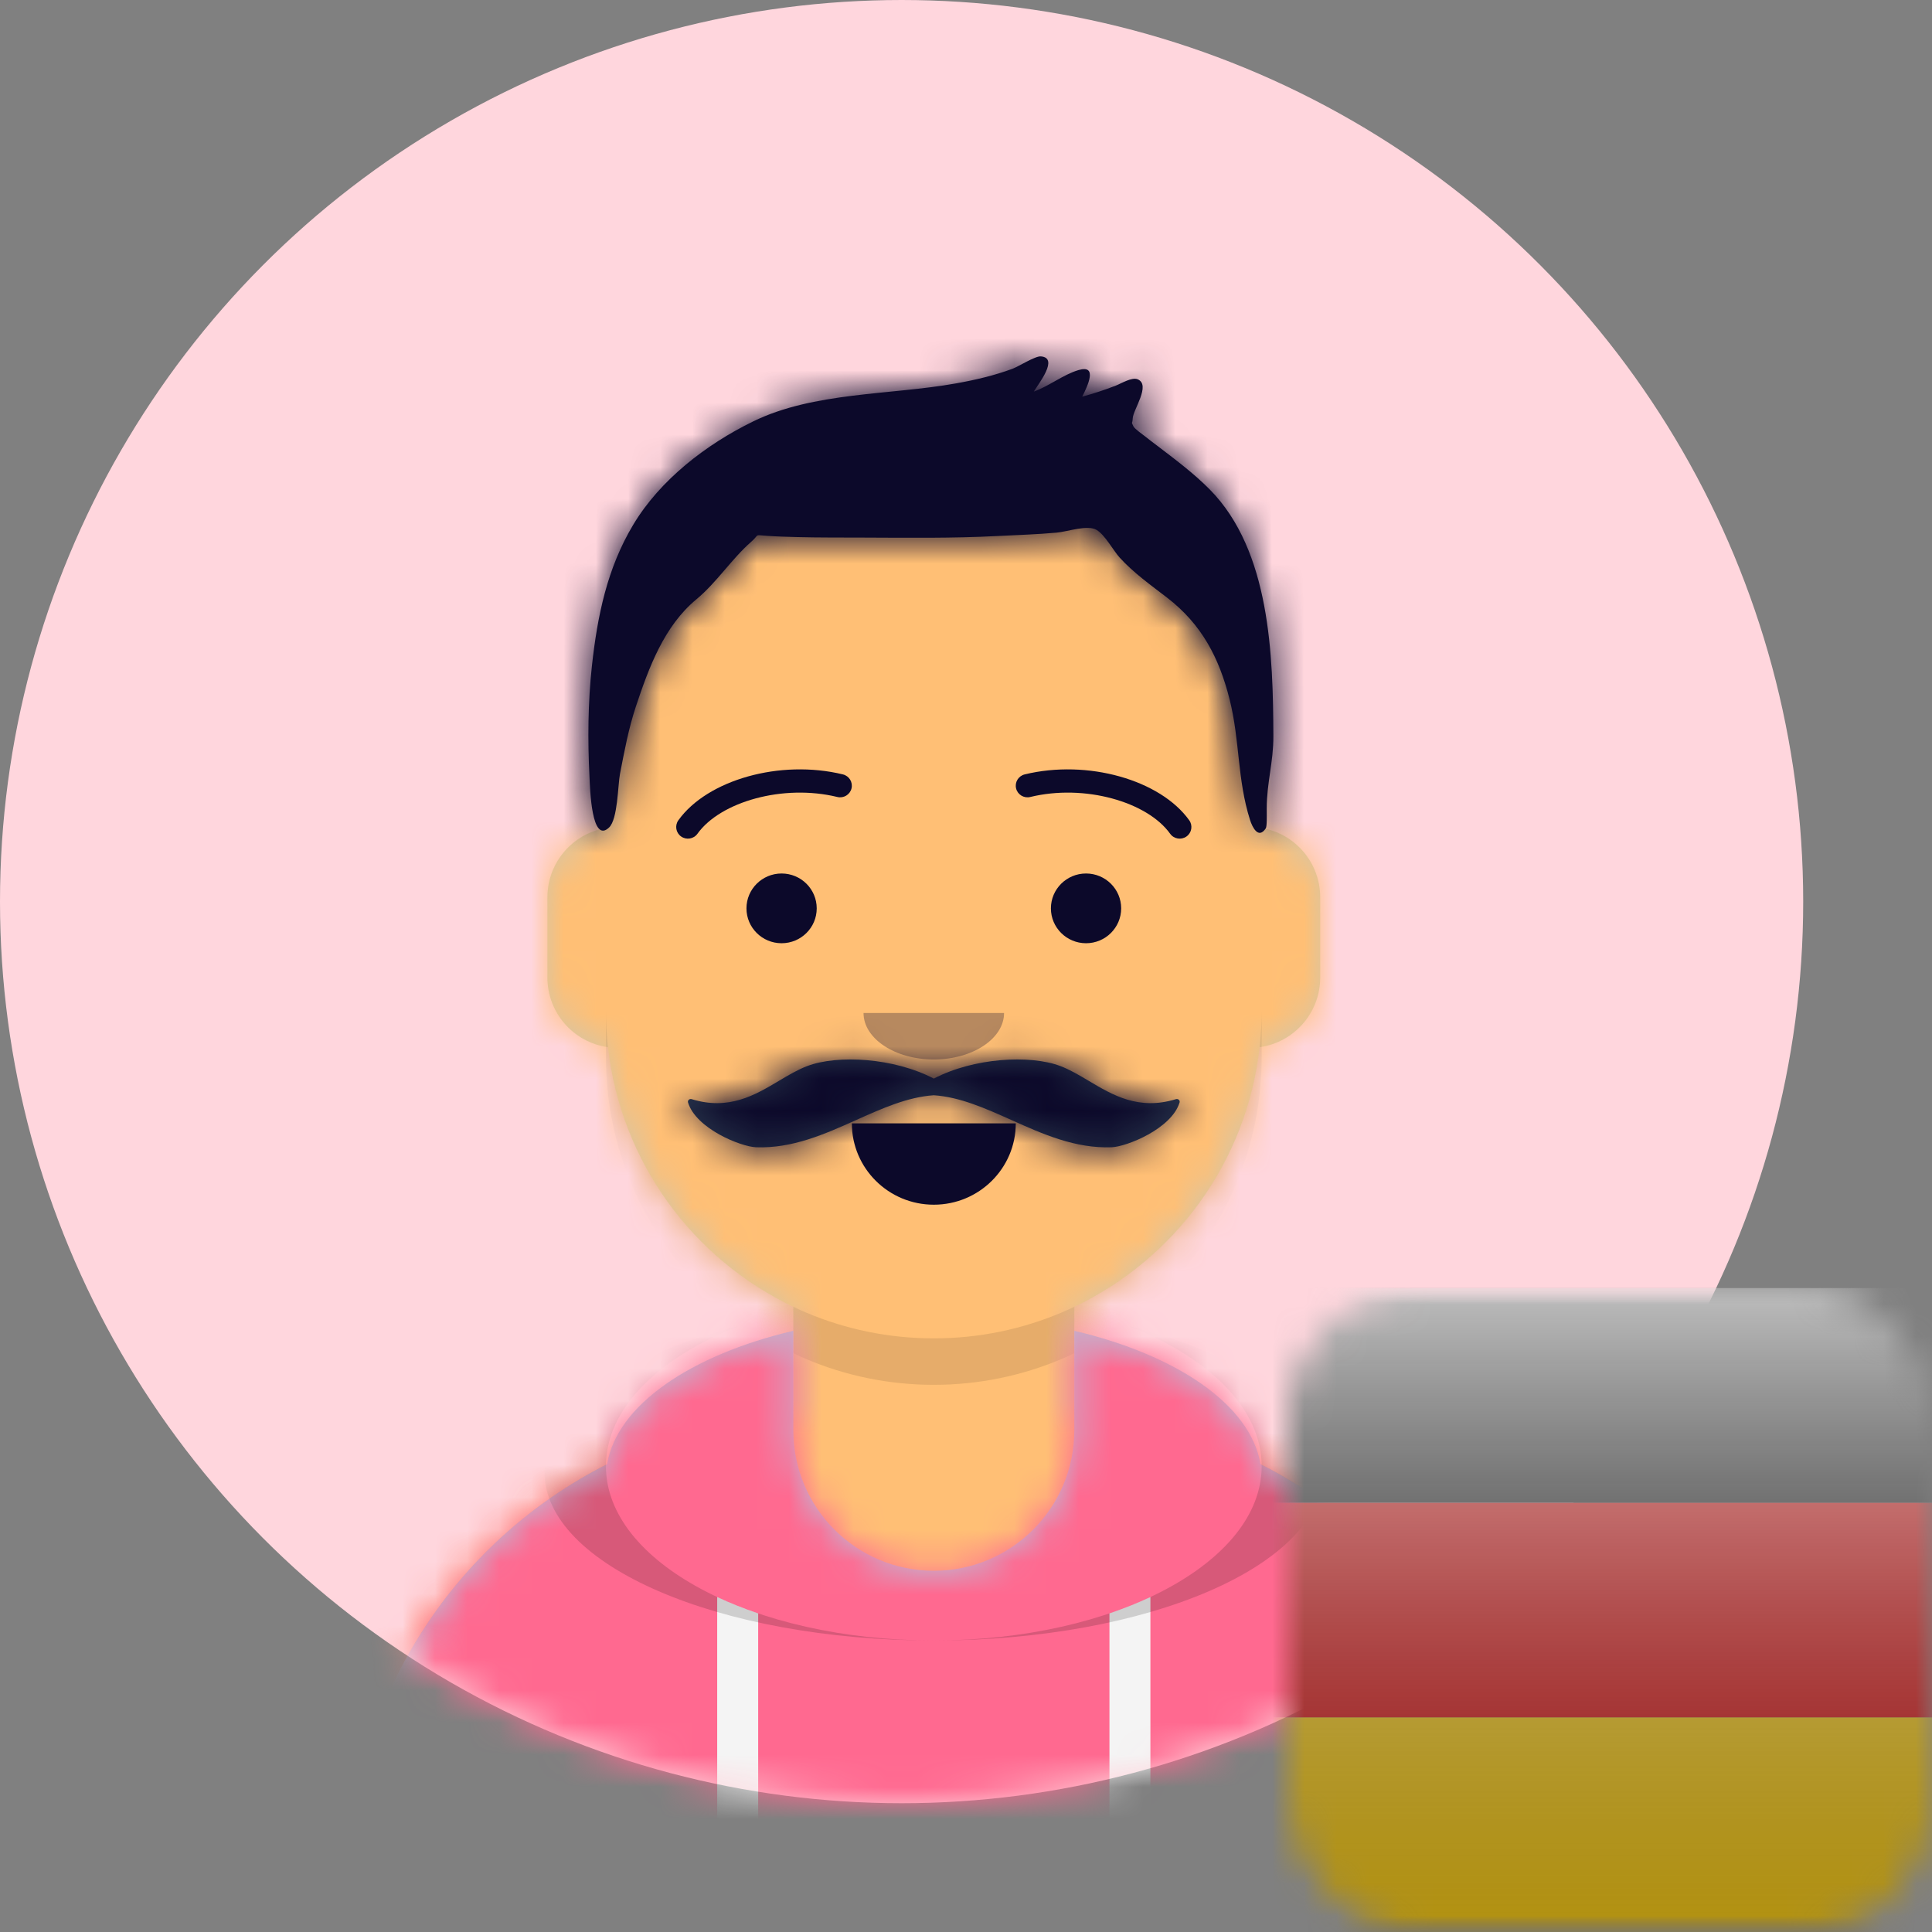 <svg width="60" height="60" viewBox="0 0 60 60" fill="none" xmlns="http://www.w3.org/2000/svg">
<rect x="0" y="0" width="60" height="60" fill="#808080" stroke="none"/>
<circle cx="28" cy="28" r="28" fill="#FFD6DD"/>
<mask id="mask0_199_620" style="mask-type:alpha" maskUnits="userSpaceOnUse" x="0" y="0" width="56" height="56">
<circle cx="28" cy="28" r="28" fill="#C4C4C4"/>
</mask>
<g mask="url(#mask0_199_620)">
<path fill-rule="evenodd" clip-rule="evenodd" d="M29 14.496C23.377 14.496 18.818 19.055 18.818 24.678V25.714C17.787 25.887 17 26.785 17 27.866V30.359C17 31.462 17.819 32.374 18.881 32.521C19.279 36.091 21.523 39.105 24.637 40.584V43.931C16.935 44.346 10.818 50.721 10.818 58.526H47.182C47.182 50.721 41.065 44.346 33.364 43.931V40.584C36.478 39.105 38.722 36.091 39.119 32.521C40.182 32.374 41 31.462 41 30.359V27.866C41 26.785 40.214 25.887 39.182 25.714V24.678C39.182 19.055 34.623 14.496 29 14.496Z" fill="#D0C6AC"/>
<mask id="mask1_199_620" style="mask-type:luminance" maskUnits="userSpaceOnUse" x="10" y="14" width="38" height="45">
<path fill-rule="evenodd" clip-rule="evenodd" d="M29 14.496C23.377 14.496 18.818 19.055 18.818 24.678V25.714C17.787 25.887 17 26.785 17 27.866V30.359C17 31.462 17.819 32.374 18.881 32.521C19.279 36.091 21.523 39.105 24.637 40.584V43.931C16.935 44.346 10.818 50.721 10.818 58.526H47.182C47.182 50.721 41.065 44.346 33.364 43.931V40.584C36.478 39.105 38.722 36.091 39.119 32.521C40.182 32.374 41 31.462 41 30.359V27.866C41 26.785 40.214 25.887 39.182 25.714V24.678C39.182 19.055 34.623 14.496 29 14.496Z" fill="white"/>
</mask>
<g mask="url(#mask1_199_620)">
<rect x="5" y="14.496" width="48" height="44.03" fill="#FFBF75"/>
<path fill-rule="evenodd" clip-rule="evenodd" d="M18.818 31.382V32.825C18.818 38.449 23.377 43.007 29 43.007C34.623 43.007 39.182 38.449 39.182 32.825V31.382C39.182 37.005 34.623 41.564 29 41.564C23.377 41.564 18.818 37.005 18.818 31.382Z" fill="black" fill-opacity="0.1"/>
</g>
<path fill-rule="evenodd" clip-rule="evenodd" d="M24.637 41.329C21.44 42.082 19.16 43.638 18.854 45.472C14.087 47.88 10.818 52.822 10.818 58.527H47.182C47.182 52.822 43.913 47.88 39.147 45.472C38.84 43.638 36.561 42.082 33.364 41.329V44.419C33.364 46.829 31.41 48.782 29 48.782C26.59 48.782 24.637 46.829 24.637 44.419V41.329Z" fill="#B7C1DB"/>
<mask id="mask2_199_620" style="mask-type:luminance" maskUnits="userSpaceOnUse" x="10" y="41" width="38" height="18">
<path fill-rule="evenodd" clip-rule="evenodd" d="M24.637 41.329C21.44 42.082 19.16 43.638 18.854 45.472C14.087 47.88 10.818 52.822 10.818 58.527H47.182C47.182 52.822 43.913 47.88 39.147 45.472C38.84 43.638 36.561 42.082 33.364 41.329V44.419C33.364 46.829 31.41 48.782 29 48.782C26.59 48.782 24.637 46.829 24.637 44.419V41.329Z" fill="white"/>
</mask>
<g mask="url(#mask2_199_620)">
<rect x="5" y="38.677" width="48" height="19.85" fill="#FF6990"/>
<path fill-rule="evenodd" clip-rule="evenodd" d="M23.546 50.106C23.096 49.954 22.671 49.784 22.273 49.598V58.526H23.546V50.106ZM34.455 50.106C34.904 49.954 35.33 49.784 35.727 49.598V56.447C35.727 56.798 35.443 57.083 35.091 57.083C34.74 57.083 34.455 56.798 34.455 56.447V50.106Z" fill="#F4F4F4"/>
<path fill-rule="evenodd" clip-rule="evenodd" d="M29 50.947C34.623 50.947 39.182 48.523 39.182 45.534C39.182 43.754 37.566 42.175 35.073 41.188C38.672 42.094 41.091 43.782 41.091 45.714C41.091 48.604 35.678 50.947 29 50.947ZM22.927 41.188C20.434 42.175 18.818 43.754 18.818 45.534C18.818 48.523 23.377 50.947 29 50.947C22.323 50.947 16.909 48.604 16.909 45.714C16.909 43.782 19.328 42.094 22.927 41.188Z" fill="black" fill-opacity="0.16"/>
</g>
<path fill-rule="evenodd" clip-rule="evenodd" d="M26.455 34.887C26.455 36.282 27.595 37.413 29 37.413C30.406 37.413 31.546 36.282 31.546 34.887" fill="#0C092A"/>
<g opacity="0.3">
<path fill-rule="evenodd" clip-rule="evenodd" d="M26.818 31.459C26.818 32.256 27.795 32.903 29 32.903C30.205 32.903 31.182 32.256 31.182 31.459" fill="#0C092A"/>
</g>
<ellipse cx="24.273" cy="28.21" rx="1.091" ry="1.083" fill="#0C092A"/>
<ellipse cx="33.728" cy="28.21" rx="1.091" ry="1.083" fill="#0C092A"/>
<path d="M21.66 25.893C22.372 24.899 24.323 24.341 26.004 24.751C26.199 24.799 26.396 24.68 26.444 24.487C26.492 24.293 26.373 24.098 26.178 24.05C24.226 23.575 21.966 24.22 21.067 25.475C20.951 25.637 20.989 25.863 21.153 25.978C21.317 26.094 21.544 26.055 21.66 25.893Z" fill="#0C092A"/>
<path d="M36.34 25.893C35.628 24.899 33.677 24.341 31.996 24.751C31.801 24.799 31.604 24.68 31.556 24.487C31.508 24.293 31.627 24.098 31.822 24.05C33.775 23.575 36.034 24.22 36.933 25.475C37.049 25.637 37.011 25.863 36.847 25.978C36.683 26.094 36.456 26.055 36.34 25.893Z" fill="#0C092A"/>
<mask id="mask3_199_620" style="mask-type:luminance" maskUnits="userSpaceOnUse" x="5" y="8" width="48" height="51">
<rect x="5" y="8" width="48" height="50.526" fill="white"/>
</mask>
<g mask="url(#mask3_199_620)">
<path fill-rule="evenodd" clip-rule="evenodd" d="M24.191 33.566C24.486 33.39 24.774 33.219 25.071 33.107C26.014 32.749 27.765 32.85 29 33.497C30.235 32.85 31.986 32.749 32.93 33.107C33.227 33.219 33.514 33.39 33.81 33.566C34.56 34.012 35.364 34.491 36.52 34.135C36.588 34.114 36.653 34.174 36.633 34.239C36.383 35.053 34.995 35.61 34.524 35.629C33.395 35.672 32.387 35.221 31.41 34.783C30.602 34.421 29.815 34.069 29 34.014C28.185 34.069 27.398 34.421 26.591 34.783C25.614 35.221 24.605 35.672 23.477 35.629C23.005 35.61 21.617 35.053 21.367 34.239C21.347 34.174 21.413 34.114 21.48 34.135C22.636 34.491 23.441 34.012 24.191 33.566Z" fill="#28354B"/>
<mask id="mask4_199_620" style="mask-type:luminance" maskUnits="userSpaceOnUse" x="21" y="32" width="16" height="4">
<path fill-rule="evenodd" clip-rule="evenodd" d="M24.191 33.566C24.486 33.39 24.774 33.219 25.071 33.107C26.014 32.749 27.765 32.85 29 33.497C30.235 32.85 31.986 32.749 32.93 33.107C33.227 33.219 33.514 33.39 33.81 33.566C34.56 34.012 35.364 34.491 36.52 34.135C36.588 34.114 36.653 34.174 36.633 34.239C36.383 35.053 34.995 35.61 34.524 35.629C33.395 35.672 32.387 35.221 31.41 34.783C30.602 34.421 29.815 34.069 29 34.014C28.185 34.069 27.398 34.421 26.591 34.783C25.614 35.221 24.605 35.672 23.477 35.629C23.005 35.61 21.617 35.053 21.367 34.239C21.347 34.174 21.413 34.114 21.48 34.135C22.636 34.491 23.441 34.012 24.191 33.566Z" fill="white"/>
</mask>
<g mask="url(#mask4_199_620)">
<rect x="13.727" y="20.993" width="30.546" height="27.429" fill="#0C092A"/>
</g>
<path fill-rule="evenodd" clip-rule="evenodd" d="M37.573 15.204C37.071 14.695 36.489 14.263 35.922 13.83C35.797 13.735 35.67 13.641 35.548 13.542C35.52 13.52 35.235 13.317 35.201 13.243C35.119 13.064 35.167 13.203 35.178 12.989C35.192 12.719 35.748 11.956 35.333 11.78C35.151 11.704 34.826 11.908 34.651 11.976C34.309 12.109 33.962 12.222 33.609 12.319C33.778 11.984 34.101 11.313 33.494 11.493C33.021 11.633 32.58 11.992 32.105 12.161C32.262 11.905 32.891 11.113 32.323 11.068C32.146 11.055 31.631 11.384 31.441 11.454C30.871 11.664 30.288 11.8 29.689 11.907C27.653 12.272 25.272 12.168 23.389 13.088C21.936 13.797 20.503 14.897 19.664 16.299C18.855 17.649 18.553 19.128 18.383 20.675C18.259 21.811 18.249 22.985 18.307 24.125C18.326 24.499 18.368 26.221 18.915 25.699C19.188 25.439 19.186 24.39 19.254 24.035C19.391 23.329 19.522 22.619 19.75 21.935C20.151 20.73 20.624 19.446 21.623 18.616C22.265 18.084 22.715 17.364 23.329 16.826C23.604 16.585 23.394 16.61 23.837 16.642C24.135 16.663 24.434 16.671 24.732 16.679C25.422 16.697 26.114 16.692 26.804 16.695C28.194 16.7 29.578 16.719 30.967 16.647C31.584 16.615 32.203 16.597 32.819 16.541C33.163 16.509 33.773 16.29 34.056 16.457C34.315 16.61 34.584 17.11 34.77 17.314C35.21 17.797 35.734 18.167 36.248 18.563C37.32 19.389 37.861 20.427 38.186 21.719C38.51 23.005 38.419 24.199 38.821 25.465C38.892 25.688 39.078 26.072 39.309 25.727C39.351 25.664 39.34 25.312 39.34 25.11C39.34 24.295 39.548 23.683 39.546 22.862C39.535 20.366 39.454 17.111 37.573 15.204Z" fill="#0C092A"/>
<mask id="mask5_199_620" style="mask-type:luminance" maskUnits="userSpaceOnUse" x="18" y="11" width="22" height="15">
<path fill-rule="evenodd" clip-rule="evenodd" d="M37.573 15.204C37.071 14.695 36.489 14.263 35.922 13.83C35.797 13.735 35.67 13.641 35.548 13.542C35.52 13.52 35.235 13.317 35.201 13.243C35.119 13.064 35.167 13.203 35.178 12.989C35.192 12.719 35.748 11.956 35.333 11.78C35.151 11.704 34.826 11.908 34.651 11.976C34.309 12.109 33.962 12.222 33.609 12.319C33.778 11.984 34.101 11.313 33.494 11.493C33.021 11.633 32.58 11.992 32.105 12.161C32.262 11.905 32.891 11.113 32.323 11.068C32.146 11.055 31.631 11.384 31.441 11.454C30.871 11.664 30.288 11.8 29.689 11.907C27.653 12.272 25.272 12.168 23.389 13.088C21.936 13.797 20.503 14.897 19.664 16.299C18.855 17.649 18.553 19.128 18.383 20.675C18.259 21.811 18.249 22.985 18.307 24.125C18.326 24.499 18.368 26.221 18.915 25.699C19.188 25.439 19.186 24.39 19.254 24.035C19.391 23.329 19.522 22.619 19.75 21.935C20.151 20.73 20.624 19.446 21.623 18.616C22.265 18.084 22.715 17.364 23.329 16.826C23.604 16.585 23.394 16.61 23.837 16.642C24.135 16.663 24.434 16.671 24.732 16.679C25.422 16.697 26.114 16.692 26.804 16.695C28.194 16.7 29.578 16.719 30.967 16.647C31.584 16.615 32.203 16.597 32.819 16.541C33.163 16.509 33.773 16.29 34.056 16.457C34.315 16.61 34.584 17.11 34.77 17.314C35.21 17.797 35.734 18.167 36.248 18.563C37.32 19.389 37.861 20.427 38.186 21.719C38.51 23.005 38.419 24.199 38.821 25.465C38.892 25.688 39.078 26.072 39.309 25.727C39.351 25.664 39.34 25.312 39.34 25.11C39.34 24.295 39.548 23.683 39.546 22.862C39.535 20.366 39.454 17.111 37.573 15.204Z" fill="white"/>
</mask>
<g mask="url(#mask5_199_620)">
<rect x="5" y="8" width="48" height="50.526" fill="#0C092A"/>
</g>
</g>
</g>
<mask id="mask6_199_620" style="mask-type:alpha" maskUnits="userSpaceOnUse" x="40" y="40" width="20" height="20">
<rect x="40" y="40" width="20" height="20" rx="4" fill="#C4C4C4"/>
</mask>
<g mask="url(#mask6_199_620)">
<mask id="mask7_199_620" style="mask-type:luminance" maskUnits="userSpaceOnUse" x="37" y="40" width="26" height="20">
<rect x="37" y="40" width="26" height="20" rx="2" fill="white"/>
</mask>
<g mask="url(#mask7_199_620)">
<path fill-rule="evenodd" clip-rule="evenodd" d="M37 53.334H63V60H37V53.334Z" fill="#FFD018"/>
<path fill-rule="evenodd" clip-rule="evenodd" d="M37 46.666H63V53.333H37V46.666Z" fill="#E31D1C"/>
<path fill-rule="evenodd" clip-rule="evenodd" d="M37 40H63V46.667H37V40Z" fill="#272727"/>
</g>
<rect x="37" y="40" width="26" height="20" fill="url(#paint0_linear_199_620)" style="mix-blend-mode:overlay"/>
</g>
<defs>
<linearGradient id="paint0_linear_199_620" x1="50" y1="40" x2="50" y2="60" gradientUnits="userSpaceOnUse">
<stop stop-color="white" stop-opacity="0.7"/>
<stop offset="1" stop-opacity="0.3"/>
</linearGradient>
</defs>
</svg>
